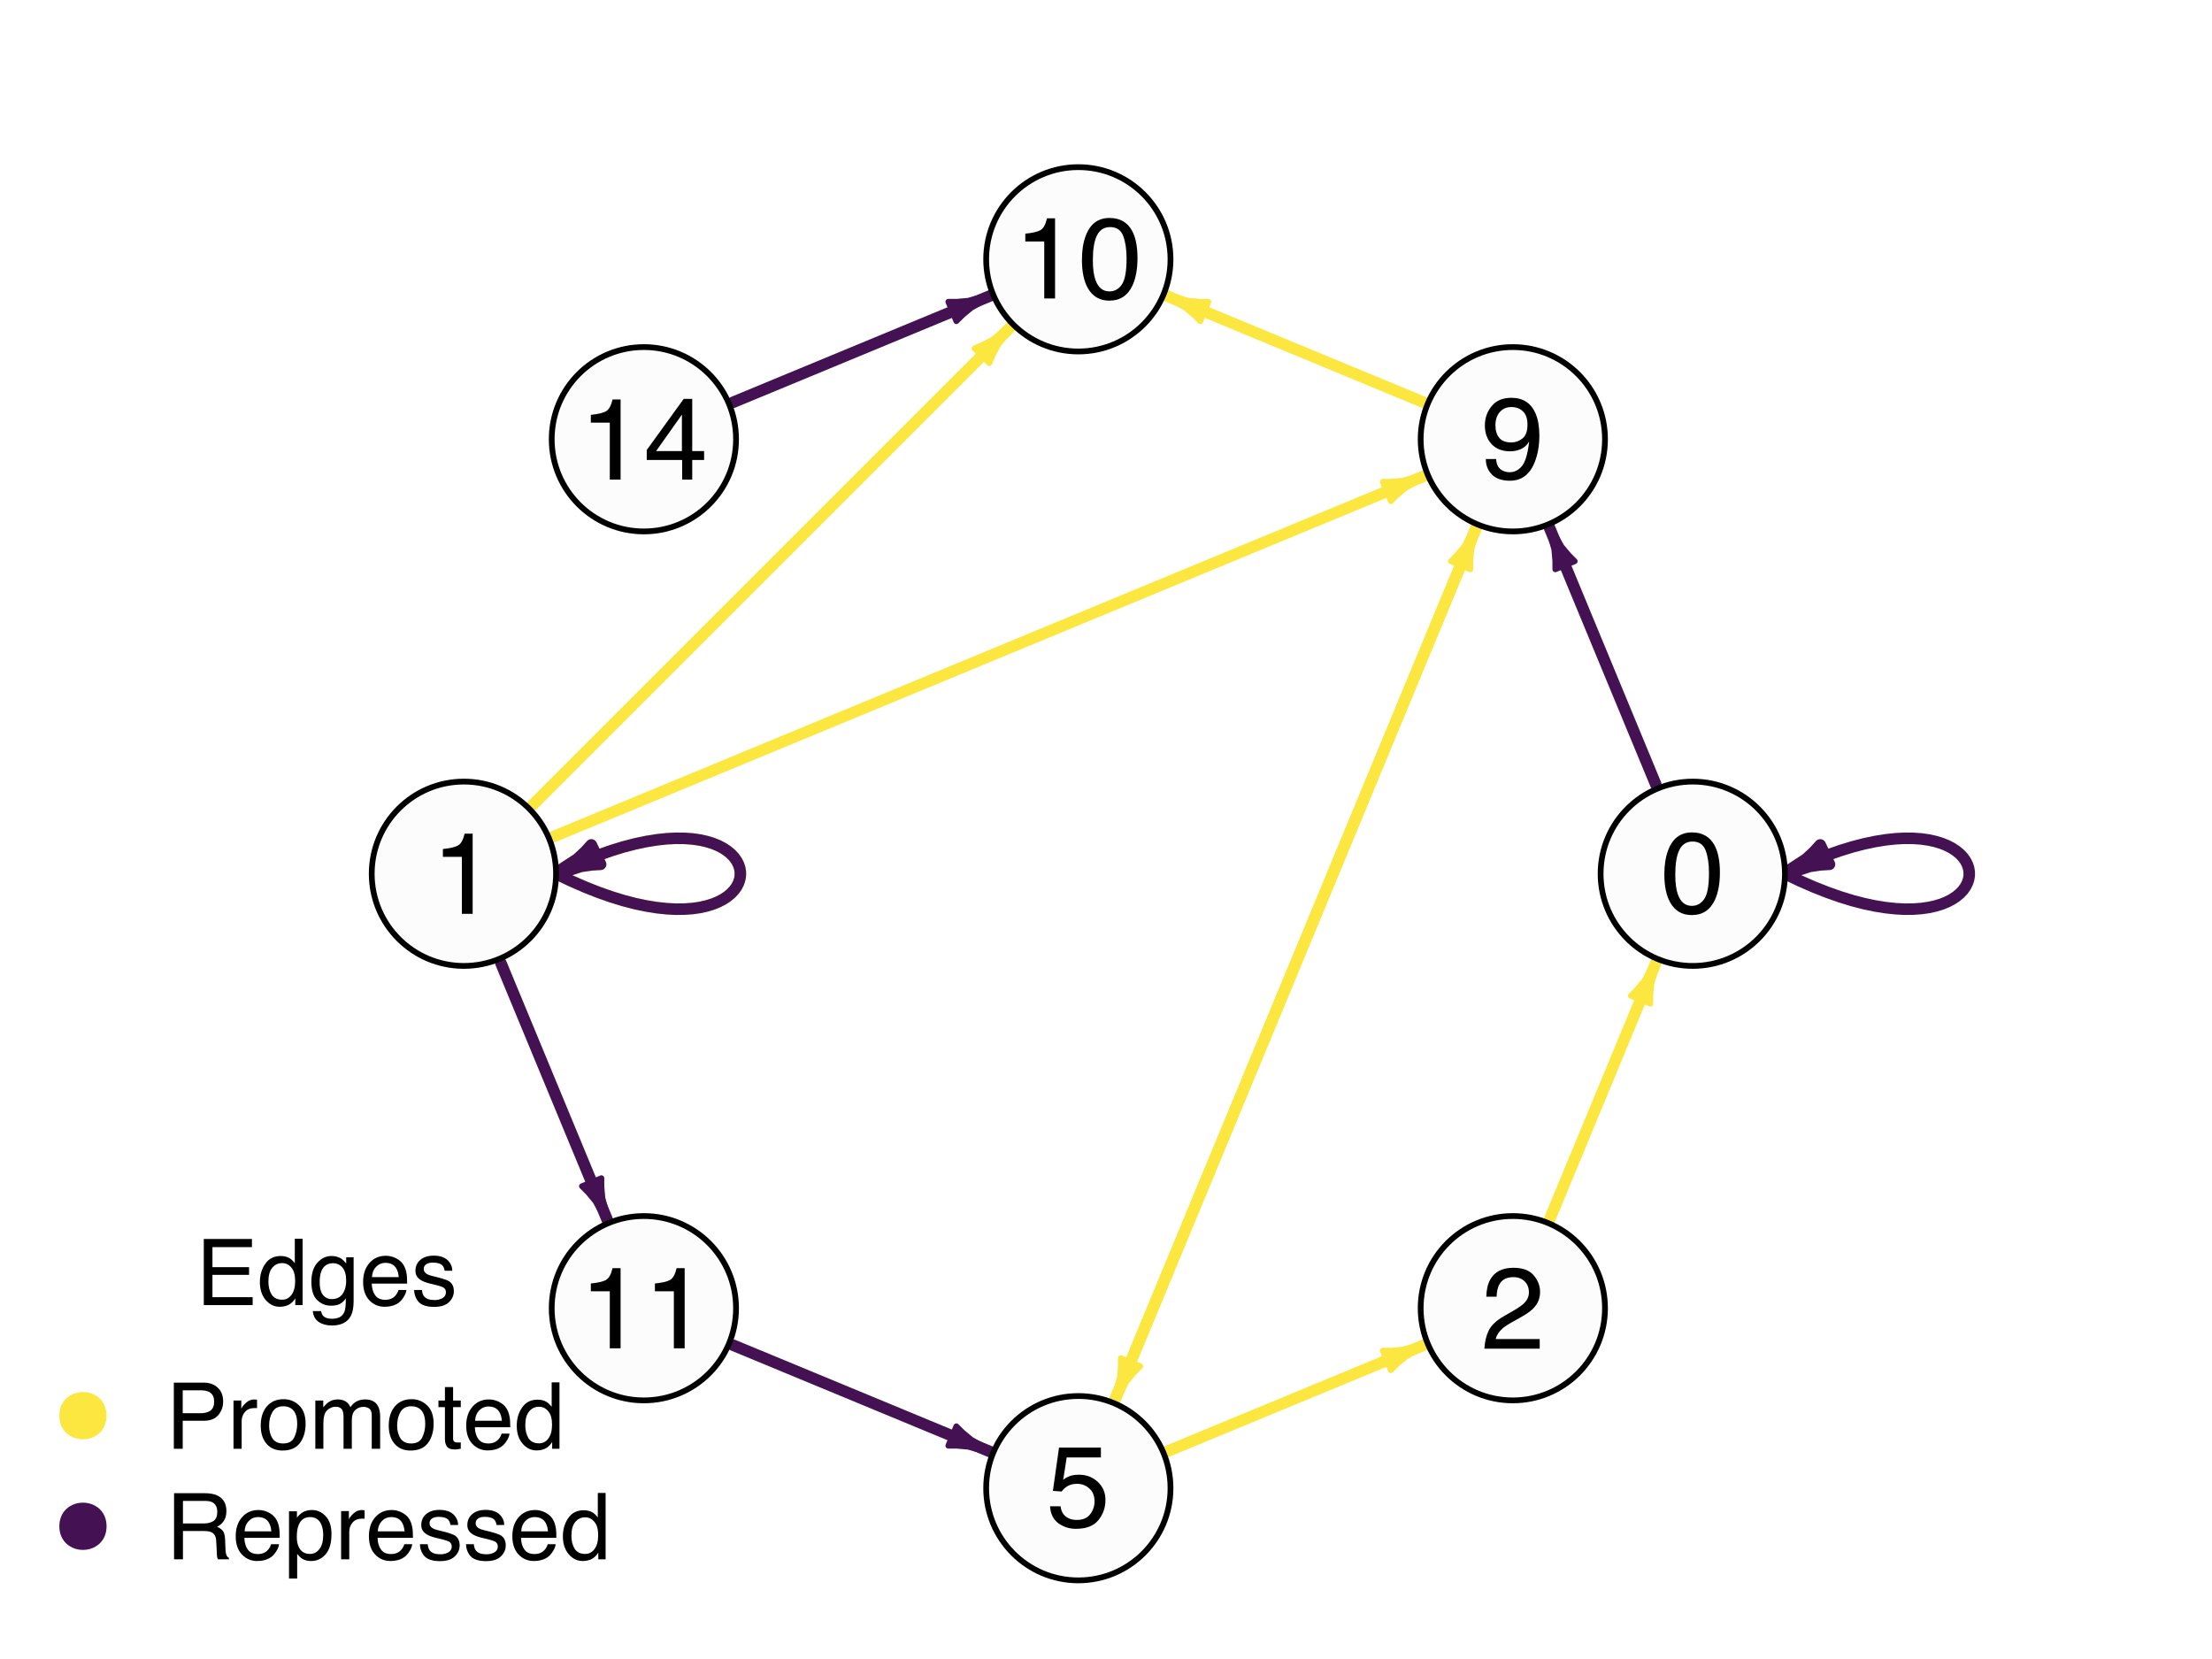 <?xml version="1.0" encoding="UTF-8"?>
<svg xmlns="http://www.w3.org/2000/svg" xmlns:xlink="http://www.w3.org/1999/xlink" width="288pt" height="216pt" viewBox="0 0 288 216" version="1.1">
<defs>
<g>
<symbol overflow="visible" id="glyph0-0">
<path style="stroke:none;" d="M 0.484 0 L 0.484 -10.766 L 9.031 -10.766 L 9.031 0 Z M 7.672 -1.344 L 7.672 -9.406 L 1.828 -9.406 L 1.828 -1.344 Z M 7.672 -1.344 "/>
</symbol>
<symbol overflow="visible" id="glyph0-1">
<path style="stroke:none;" d="M 0.469 0 C 0.52 -0.906 0.707 -1.691 1.031 -2.359 C 1.352 -3.023 1.988 -3.633 2.938 -4.188 L 4.344 -5 C 4.969 -5.363 5.406 -5.676 5.656 -5.938 C 6.062 -6.344 6.266 -6.805 6.266 -7.328 C 6.266 -7.93 6.078 -8.41 5.703 -8.766 C 5.336 -9.129 4.852 -9.312 4.25 -9.312 C 3.344 -9.312 2.719 -8.973 2.375 -8.297 C 2.188 -7.922 2.082 -7.41 2.062 -6.766 L 0.719 -6.766 C 0.738 -7.68 0.91 -8.426 1.234 -9 C 1.805 -10.02 2.812 -10.531 4.25 -10.531 C 5.457 -10.531 6.336 -10.203 6.891 -9.547 C 7.441 -8.898 7.719 -8.18 7.719 -7.391 C 7.719 -6.547 7.422 -5.828 6.828 -5.234 C 6.492 -4.879 5.883 -4.457 5 -3.969 L 3.984 -3.406 C 3.516 -3.145 3.141 -2.895 2.859 -2.656 C 2.367 -2.227 2.062 -1.758 1.938 -1.25 L 7.672 -1.25 L 7.672 0 Z M 0.469 0 "/>
</symbol>
<symbol overflow="visible" id="glyph0-2">
<path style="stroke:none;" d="M 2 -2.531 C 2.031 -1.801 2.305 -1.301 2.828 -1.031 C 3.098 -0.883 3.406 -0.812 3.75 -0.812 C 4.375 -0.812 4.906 -1.07 5.344 -1.594 C 5.789 -2.113 6.109 -3.18 6.297 -4.797 C 6.004 -4.328 5.641 -4 5.203 -3.812 C 4.773 -3.625 4.312 -3.531 3.812 -3.531 C 2.801 -3.531 2 -3.844 1.406 -4.469 C 0.82 -5.102 0.531 -5.914 0.531 -6.906 C 0.531 -7.852 0.82 -8.688 1.406 -9.406 C 1.988 -10.133 2.848 -10.5 3.984 -10.5 C 5.504 -10.5 6.555 -9.812 7.141 -8.438 C 7.461 -7.676 7.625 -6.727 7.625 -5.594 C 7.625 -4.312 7.43 -3.176 7.047 -2.188 C 6.41 -0.531 5.328 0.297 3.797 0.297 C 2.766 0.297 1.984 0.031 1.453 -0.5 C 0.922 -1.039 0.656 -1.719 0.656 -2.531 Z M 3.984 -4.688 C 4.516 -4.688 4.992 -4.859 5.422 -5.203 C 5.859 -5.547 6.078 -6.148 6.078 -7.016 C 6.078 -7.785 5.879 -8.359 5.484 -8.734 C 5.098 -9.109 4.602 -9.297 4 -9.297 C 3.363 -9.297 2.852 -9.078 2.469 -8.641 C 2.094 -8.211 1.906 -7.641 1.906 -6.922 C 1.906 -6.234 2.07 -5.688 2.406 -5.281 C 2.738 -4.883 3.266 -4.688 3.984 -4.688 Z M 3.984 -4.688 "/>
</symbol>
<symbol overflow="visible" id="glyph0-3">
<path style="stroke:none;" d="M 1.438 -7.422 L 1.438 -8.438 C 2.383 -8.531 3.047 -8.688 3.422 -8.906 C 3.797 -9.125 4.078 -9.633 4.266 -10.438 L 5.312 -10.438 L 5.312 0 L 3.906 0 L 3.906 -7.422 Z M 1.438 -7.422 "/>
</symbol>
<symbol overflow="visible" id="glyph0-4">
<path style="stroke:none;" d="M 4.062 -10.484 C 5.414 -10.484 6.395 -9.926 7 -8.812 C 7.469 -7.945 7.703 -6.766 7.703 -5.266 C 7.703 -3.836 7.488 -2.656 7.062 -1.719 C 6.445 -0.383 5.441 0.281 4.047 0.281 C 2.785 0.281 1.848 -0.266 1.234 -1.359 C 0.723 -2.266 0.469 -3.488 0.469 -5.031 C 0.469 -6.219 0.625 -7.238 0.938 -8.094 C 1.508 -9.688 2.551 -10.484 4.062 -10.484 Z M 4.047 -0.922 C 4.723 -0.922 5.266 -1.223 5.672 -1.828 C 6.078 -2.43 6.281 -3.555 6.281 -5.203 C 6.281 -6.398 6.133 -7.379 5.844 -8.141 C 5.551 -8.91 4.984 -9.297 4.141 -9.297 C 3.359 -9.297 2.785 -8.93 2.422 -8.203 C 2.066 -7.473 1.891 -6.398 1.891 -4.984 C 1.891 -3.91 2.004 -3.051 2.234 -2.406 C 2.586 -1.414 3.191 -0.922 4.047 -0.922 Z M 4.047 -0.922 "/>
</symbol>
<symbol overflow="visible" id="glyph0-5">
<path style="stroke:none;" d="M 1.859 -2.672 C 1.941 -1.922 2.289 -1.398 2.906 -1.109 C 3.219 -0.961 3.578 -0.891 3.984 -0.891 C 4.766 -0.891 5.344 -1.141 5.719 -1.641 C 6.094 -2.141 6.281 -2.691 6.281 -3.297 C 6.281 -4.023 6.055 -4.586 5.609 -4.984 C 5.16 -5.391 4.625 -5.594 4 -5.594 C 3.551 -5.594 3.16 -5.504 2.828 -5.328 C 2.504 -5.148 2.227 -4.906 2 -4.594 L 0.859 -4.672 L 1.656 -10.312 L 7.109 -10.312 L 7.109 -9.031 L 2.656 -9.031 L 2.203 -6.125 C 2.453 -6.312 2.688 -6.453 2.906 -6.547 C 3.289 -6.703 3.738 -6.781 4.25 -6.781 C 5.219 -6.781 6.035 -6.469 6.703 -5.844 C 7.367 -5.227 7.703 -4.445 7.703 -3.5 C 7.703 -2.5 7.395 -1.617 6.781 -0.859 C 6.164 -0.109 5.191 0.266 3.859 0.266 C 3.004 0.266 2.242 0.023 1.578 -0.453 C 0.922 -0.93 0.555 -1.672 0.484 -2.672 Z M 1.859 -2.672 "/>
</symbol>
<symbol overflow="visible" id="glyph0-6">
<path style="stroke:none;" d="M 4.953 -3.719 L 4.953 -8.469 L 1.594 -3.719 Z M 4.984 0 L 4.984 -2.562 L 0.375 -2.562 L 0.375 -3.859 L 5.188 -10.516 L 6.297 -10.516 L 6.297 -3.719 L 7.844 -3.719 L 7.844 -2.562 L 6.297 -2.562 L 6.297 0 Z M 4.984 0 "/>
</symbol>
<symbol overflow="visible" id="glyph1-0">
<path style="stroke:none;" d="M 0.391 0 L 0.391 -8.609 L 7.219 -8.609 L 7.219 0 Z M 6.141 -1.078 L 6.141 -7.531 L 1.469 -7.531 L 1.469 -1.078 Z M 6.141 -1.078 "/>
</symbol>
<symbol overflow="visible" id="glyph1-1">
<path style="stroke:none;" d="M 1.031 -8.609 L 7.297 -8.609 L 7.297 -7.547 L 2.156 -7.547 L 2.156 -4.938 L 6.922 -4.938 L 6.922 -3.938 L 2.156 -3.938 L 2.156 -1.031 L 7.391 -1.031 L 7.391 0 L 1.031 0 Z M 4.203 -8.609 Z M 4.203 -8.609 "/>
</symbol>
<symbol overflow="visible" id="glyph1-2">
<path style="stroke:none;" d="M 1.438 -3.062 C 1.438 -2.395 1.578 -1.832 1.859 -1.375 C 2.148 -0.926 2.609 -0.703 3.234 -0.703 C 3.723 -0.703 4.125 -0.91 4.438 -1.328 C 4.758 -1.742 4.922 -2.348 4.922 -3.141 C 4.922 -3.93 4.754 -4.516 4.422 -4.891 C 4.098 -5.273 3.703 -5.469 3.234 -5.469 C 2.703 -5.469 2.27 -5.266 1.938 -4.859 C 1.602 -4.453 1.438 -3.852 1.438 -3.062 Z M 3.031 -6.391 C 3.508 -6.391 3.91 -6.285 4.234 -6.078 C 4.422 -5.961 4.633 -5.758 4.875 -5.469 L 4.875 -8.641 L 5.891 -8.641 L 5.891 0 L 4.938 0 L 4.938 -0.875 C 4.695 -0.488 4.406 -0.207 4.062 -0.031 C 3.727 0.133 3.344 0.219 2.906 0.219 C 2.207 0.219 1.602 -0.07 1.094 -0.656 C 0.582 -1.25 0.328 -2.031 0.328 -3 C 0.328 -3.914 0.562 -4.707 1.031 -5.375 C 1.5 -6.051 2.164 -6.391 3.031 -6.391 Z M 3.031 -6.391 "/>
</symbol>
<symbol overflow="visible" id="glyph1-3">
<path style="stroke:none;" d="M 2.984 -6.391 C 3.484 -6.391 3.914 -6.27 4.281 -6.031 C 4.477 -5.883 4.68 -5.68 4.891 -5.422 L 4.891 -6.219 L 5.859 -6.219 L 5.859 -0.516 C 5.859 0.285 5.742 0.914 5.516 1.375 C 5.078 2.227 4.25 2.656 3.031 2.656 C 2.352 2.656 1.785 2.504 1.328 2.203 C 0.867 1.898 0.609 1.426 0.547 0.781 L 1.625 0.781 C 1.676 1.062 1.773 1.281 1.922 1.438 C 2.16 1.664 2.535 1.781 3.047 1.781 C 3.859 1.781 4.391 1.492 4.641 0.922 C 4.785 0.586 4.852 -0.008 4.844 -0.875 C 4.633 -0.551 4.379 -0.312 4.078 -0.156 C 3.785 0 3.395 0.078 2.906 0.078 C 2.227 0.078 1.633 -0.16 1.125 -0.641 C 0.613 -1.129 0.359 -1.93 0.359 -3.047 C 0.359 -4.098 0.613 -4.914 1.125 -5.5 C 1.645 -6.094 2.266 -6.391 2.984 -6.391 Z M 4.891 -3.172 C 4.891 -3.941 4.727 -4.516 4.406 -4.891 C 4.082 -5.266 3.676 -5.453 3.188 -5.453 C 2.438 -5.453 1.926 -5.102 1.656 -4.406 C 1.508 -4.039 1.438 -3.555 1.438 -2.953 C 1.438 -2.242 1.578 -1.703 1.859 -1.328 C 2.148 -0.961 2.539 -0.781 3.031 -0.781 C 3.789 -0.781 4.32 -1.125 4.625 -1.812 C 4.801 -2.195 4.891 -2.648 4.891 -3.172 Z M 3.109 -6.422 Z M 3.109 -6.422 "/>
</symbol>
<symbol overflow="visible" id="glyph1-4">
<path style="stroke:none;" d="M 3.391 -6.422 C 3.836 -6.422 4.27 -6.316 4.688 -6.109 C 5.102 -5.898 5.422 -5.629 5.641 -5.297 C 5.848 -4.973 5.988 -4.602 6.062 -4.188 C 6.125 -3.895 6.156 -3.43 6.156 -2.797 L 1.547 -2.797 C 1.566 -2.16 1.719 -1.648 2 -1.266 C 2.281 -0.879 2.719 -0.688 3.312 -0.688 C 3.863 -0.688 4.301 -0.867 4.625 -1.234 C 4.812 -1.441 4.945 -1.688 5.031 -1.969 L 6.062 -1.969 C 6.039 -1.738 5.953 -1.484 5.797 -1.203 C 5.641 -0.922 5.469 -0.688 5.281 -0.5 C 4.957 -0.188 4.555 0.02 4.078 0.125 C 3.828 0.188 3.539 0.219 3.219 0.219 C 2.438 0.219 1.773 -0.062 1.234 -0.625 C 0.691 -1.195 0.422 -1.992 0.422 -3.016 C 0.422 -4.023 0.691 -4.844 1.234 -5.469 C 1.785 -6.102 2.504 -6.422 3.391 -6.422 Z M 5.062 -3.641 C 5.02 -4.098 4.922 -4.461 4.766 -4.734 C 4.484 -5.242 4.004 -5.5 3.328 -5.5 C 2.836 -5.5 2.426 -5.32 2.094 -4.969 C 1.77 -4.625 1.598 -4.18 1.578 -3.641 Z M 3.281 -6.422 Z M 3.281 -6.422 "/>
</symbol>
<symbol overflow="visible" id="glyph1-5">
<path style="stroke:none;" d="M 1.406 -1.969 C 1.438 -1.613 1.523 -1.344 1.672 -1.156 C 1.93 -0.82 2.391 -0.656 3.047 -0.656 C 3.441 -0.656 3.785 -0.738 4.078 -0.906 C 4.379 -1.07 4.531 -1.332 4.531 -1.688 C 4.531 -1.957 4.41 -2.164 4.172 -2.312 C 4.016 -2.395 3.711 -2.492 3.266 -2.609 L 2.422 -2.812 C 1.891 -2.945 1.5 -3.098 1.25 -3.266 C 0.789 -3.547 0.562 -3.941 0.562 -4.453 C 0.562 -5.047 0.773 -5.523 1.203 -5.891 C 1.629 -6.254 2.207 -6.438 2.938 -6.438 C 3.875 -6.438 4.551 -6.16 4.969 -5.609 C 5.238 -5.254 5.367 -4.875 5.359 -4.469 L 4.359 -4.469 C 4.336 -4.707 4.254 -4.926 4.109 -5.125 C 3.867 -5.395 3.445 -5.531 2.844 -5.531 C 2.445 -5.531 2.145 -5.453 1.938 -5.297 C 1.738 -5.148 1.641 -4.953 1.641 -4.703 C 1.641 -4.43 1.773 -4.211 2.047 -4.047 C 2.203 -3.953 2.43 -3.867 2.734 -3.797 L 3.422 -3.625 C 4.18 -3.438 4.691 -3.258 4.953 -3.094 C 5.359 -2.82 5.562 -2.395 5.562 -1.812 C 5.562 -1.258 5.348 -0.781 4.922 -0.375 C 4.504 0.031 3.863 0.234 3 0.234 C 2.062 0.234 1.395 0.023 1 -0.391 C 0.613 -0.816 0.41 -1.344 0.391 -1.969 Z M 2.953 -6.422 Z M 2.953 -6.422 "/>
</symbol>
<symbol overflow="visible" id="glyph1-6">
<path style="stroke:none;" d="M 1.031 -8.609 L 4.906 -8.609 C 5.664 -8.609 6.281 -8.391 6.75 -7.953 C 7.219 -7.523 7.453 -6.922 7.453 -6.141 C 7.453 -5.473 7.242 -4.891 6.828 -4.391 C 6.41 -3.891 5.77 -3.641 4.906 -3.641 L 2.188 -3.641 L 2.188 0 L 1.031 0 Z M 6.281 -6.141 C 6.281 -6.766 6.047 -7.191 5.578 -7.422 C 5.316 -7.547 4.961 -7.609 4.516 -7.609 L 2.188 -7.609 L 2.188 -4.625 L 4.516 -4.625 C 5.035 -4.625 5.457 -4.734 5.781 -4.953 C 6.113 -5.18 6.281 -5.578 6.281 -6.141 Z M 6.281 -6.141 "/>
</symbol>
<symbol overflow="visible" id="glyph1-7">
<path style="stroke:none;" d="M 0.797 -6.281 L 1.812 -6.281 L 1.812 -5.188 C 1.883 -5.406 2.082 -5.664 2.406 -5.969 C 2.727 -6.27 3.098 -6.422 3.516 -6.422 C 3.535 -6.422 3.566 -6.414 3.609 -6.406 C 3.66 -6.406 3.742 -6.398 3.859 -6.391 L 3.859 -5.281 C 3.797 -5.289 3.738 -5.297 3.688 -5.297 C 3.633 -5.297 3.578 -5.297 3.516 -5.297 C 2.984 -5.297 2.57 -5.125 2.281 -4.781 C 2 -4.445 1.859 -4.055 1.859 -3.609 L 1.859 0 L 0.797 0 Z M 0.797 -6.281 "/>
</symbol>
<symbol overflow="visible" id="glyph1-8">
<path style="stroke:none;" d="M 3.266 -0.688 C 3.961 -0.688 4.441 -0.945 4.703 -1.469 C 4.961 -2 5.094 -2.586 5.094 -3.234 C 5.094 -3.828 5 -4.305 4.812 -4.672 C 4.508 -5.242 4 -5.531 3.281 -5.531 C 2.633 -5.531 2.164 -5.285 1.875 -4.797 C 1.582 -4.305 1.438 -3.711 1.438 -3.016 C 1.438 -2.348 1.582 -1.789 1.875 -1.344 C 2.164 -0.906 2.629 -0.688 3.266 -0.688 Z M 3.312 -6.453 C 4.113 -6.453 4.789 -6.18 5.344 -5.641 C 5.906 -5.109 6.188 -4.316 6.188 -3.266 C 6.188 -2.254 5.941 -1.414 5.453 -0.75 C 4.961 -0.094 4.203 0.234 3.172 0.234 C 2.305 0.234 1.617 -0.055 1.109 -0.641 C 0.598 -1.234 0.344 -2.02 0.344 -3 C 0.344 -4.051 0.609 -4.891 1.141 -5.516 C 1.68 -6.141 2.406 -6.453 3.312 -6.453 Z M 3.266 -6.422 Z M 3.266 -6.422 "/>
</symbol>
<symbol overflow="visible" id="glyph1-9">
<path style="stroke:none;" d="M 0.781 -6.281 L 1.812 -6.281 L 1.812 -5.391 C 2.062 -5.691 2.289 -5.914 2.5 -6.062 C 2.844 -6.301 3.238 -6.422 3.688 -6.422 C 4.188 -6.422 4.586 -6.297 4.891 -6.047 C 5.055 -5.91 5.211 -5.703 5.359 -5.422 C 5.586 -5.766 5.859 -6.016 6.172 -6.172 C 6.492 -6.336 6.852 -6.422 7.25 -6.422 C 8.094 -6.422 8.664 -6.113 8.969 -5.5 C 9.133 -5.176 9.219 -4.734 9.219 -4.172 L 9.219 0 L 8.125 0 L 8.125 -4.359 C 8.125 -4.773 8.02 -5.062 7.812 -5.219 C 7.602 -5.375 7.348 -5.453 7.047 -5.453 C 6.629 -5.453 6.27 -5.312 5.969 -5.031 C 5.676 -4.758 5.531 -4.301 5.531 -3.656 L 5.531 0 L 4.453 0 L 4.453 -4.094 C 4.453 -4.52 4.398 -4.832 4.297 -5.031 C 4.141 -5.32 3.844 -5.469 3.406 -5.469 C 3.008 -5.469 2.645 -5.312 2.312 -5 C 1.988 -4.695 1.828 -4.141 1.828 -3.328 L 1.828 0 L 0.781 0 Z M 0.781 -6.281 "/>
</symbol>
<symbol overflow="visible" id="glyph1-10">
<path style="stroke:none;" d="M 0.984 -8.031 L 2.047 -8.031 L 2.047 -6.281 L 3.047 -6.281 L 3.047 -5.422 L 2.047 -5.422 L 2.047 -1.312 C 2.047 -1.094 2.125 -0.945 2.281 -0.875 C 2.352 -0.832 2.488 -0.812 2.688 -0.812 C 2.738 -0.812 2.789 -0.812 2.844 -0.812 C 2.906 -0.82 2.973 -0.828 3.047 -0.828 L 3.047 0 C 2.93 0.031 2.805 0.051 2.672 0.062 C 2.547 0.082 2.406 0.094 2.25 0.094 C 1.758 0.094 1.426 -0.031 1.25 -0.281 C 1.07 -0.531 0.984 -0.859 0.984 -1.266 L 0.984 -5.422 L 0.141 -5.422 L 0.141 -6.281 L 0.984 -6.281 Z M 0.984 -8.031 "/>
</symbol>
<symbol overflow="visible" id="glyph1-11">
<path style="stroke:none;" d="M 4.922 -4.672 C 5.461 -4.672 5.891 -4.781 6.203 -5 C 6.523 -5.219 6.688 -5.609 6.688 -6.172 C 6.688 -6.785 6.469 -7.207 6.031 -7.438 C 5.789 -7.551 5.469 -7.609 5.062 -7.609 L 2.219 -7.609 L 2.219 -4.672 Z M 1.062 -8.609 L 5.047 -8.609 C 5.703 -8.609 6.238 -8.516 6.656 -8.328 C 7.469 -7.953 7.875 -7.27 7.875 -6.281 C 7.875 -5.77 7.766 -5.348 7.547 -5.016 C 7.336 -4.691 7.039 -4.43 6.656 -4.234 C 7 -4.098 7.254 -3.914 7.422 -3.688 C 7.586 -3.469 7.68 -3.109 7.703 -2.609 L 7.75 -1.453 C 7.758 -1.129 7.785 -0.883 7.828 -0.719 C 7.898 -0.445 8.023 -0.27 8.203 -0.188 L 8.203 0 L 6.781 0 C 6.738 -0.07 6.703 -0.164 6.672 -0.281 C 6.648 -0.406 6.633 -0.633 6.625 -0.969 L 6.547 -2.406 C 6.523 -2.969 6.316 -3.344 5.922 -3.531 C 5.703 -3.633 5.352 -3.688 4.875 -3.688 L 2.219 -3.688 L 2.219 0 L 1.062 0 Z M 1.062 -8.609 "/>
</symbol>
<symbol overflow="visible" id="glyph1-12">
<path style="stroke:none;" d="M 3.422 -0.703 C 3.91 -0.703 4.316 -0.91 4.641 -1.328 C 4.973 -1.742 5.141 -2.359 5.141 -3.172 C 5.141 -3.672 5.066 -4.102 4.922 -4.469 C 4.648 -5.156 4.148 -5.5 3.422 -5.5 C 2.691 -5.5 2.191 -5.133 1.922 -4.406 C 1.773 -4.02 1.703 -3.523 1.703 -2.922 C 1.703 -2.43 1.773 -2.02 1.922 -1.688 C 2.191 -1.031 2.691 -0.703 3.422 -0.703 Z M 0.688 -6.25 L 1.719 -6.25 L 1.719 -5.422 C 1.926 -5.703 2.156 -5.922 2.406 -6.078 C 2.758 -6.305 3.176 -6.422 3.656 -6.422 C 4.375 -6.422 4.977 -6.148 5.469 -5.609 C 5.969 -5.066 6.219 -4.289 6.219 -3.281 C 6.219 -1.906 5.859 -0.926 5.141 -0.344 C 4.691 0.031 4.164 0.219 3.562 0.219 C 3.094 0.219 2.695 0.113 2.375 -0.094 C 2.188 -0.219 1.977 -0.422 1.75 -0.703 L 1.75 2.5 L 0.688 2.5 Z M 0.688 -6.25 "/>
</symbol>
</g>
</defs>
<g id="surface1">
<rect x="0" y="0" width="288" height="216" style="fill:rgb(100%,100%,100%);fill-opacity:1;stroke:none;"/>
<path style="fill:none;stroke-width:1.5;stroke-linecap:round;stroke-linejoin:round;stroke:rgb(98.824%,90.196%,25.098%);stroke-opacity:1;stroke-miterlimit:10;" d="M 72.398 113.762 L 74.32 112.84 L 76.16 112.035 L 77.918 111.34 L 79.598 110.75 L 81.195 110.258 L 82.715 109.867 L 84.156 109.562 L 85.516 109.344 L 86.793 109.207 L 87.992 109.145 L 89.113 109.156 L 90.152 109.23 L 91.113 109.367 L 91.992 109.562 L 92.793 109.805 L 93.512 110.098 L 94.152 110.43 L 94.711 110.801 L 95.191 111.203 L 95.59 111.629 L 95.91 112.082 L 96.148 112.547 L 96.309 113.027 L 96.391 113.516 L 96.391 114.004 L 96.309 114.492 L 96.148 114.973 L 95.91 115.438 L 95.59 115.891 L 95.191 116.316 L 94.711 116.719 L 94.152 117.09 L 93.512 117.422 L 92.793 117.715 L 91.992 117.957 L 91.113 118.152 L 90.152 118.289 L 89.113 118.363 L 87.992 118.375 L 86.793 118.312 L 85.516 118.176 L 84.156 117.957 L 82.715 117.656 L 81.195 117.262 L 79.598 116.77 L 77.918 116.18 L 76.16 115.484 L 74.32 114.68 L 72.398 113.762 "/>
<path style="fill:none;stroke-width:1.5;stroke-linecap:round;stroke-linejoin:round;stroke:rgb(98.824%,90.196%,25.098%);stroke-opacity:1;stroke-miterlimit:10;" d="M 73.801 113.09 L 72.398 113.762 "/>
<path style="fill-rule:nonzero;fill:rgb(98.824%,90.196%,25.098%);fill-opacity:1;stroke-width:1.5;stroke-linecap:round;stroke-linejoin:round;stroke:rgb(98.824%,90.196%,25.098%);stroke-opacity:1;stroke-miterlimit:10;" d="M 76.988 110.008 L 76.223 110.855 L 75.168 111.84 L 72.355 113.668 L 72.445 113.852 L 75.629 112.805 L 77.059 112.598 L 78.199 112.531 Z M 76.988 110.008 "/>
<path style="fill:none;stroke-width:1.5;stroke-linecap:round;stroke-linejoin:round;stroke:rgb(26.667%,6.667%,32.157%);stroke-opacity:1;stroke-miterlimit:10;" d="M 72.398 113.762 L 74.32 112.84 L 76.16 112.035 L 77.918 111.34 L 79.598 110.75 L 81.195 110.258 L 82.715 109.867 L 84.156 109.562 L 85.516 109.344 L 86.793 109.207 L 87.992 109.145 L 89.113 109.156 L 90.152 109.23 L 91.113 109.367 L 91.992 109.562 L 92.793 109.805 L 93.512 110.098 L 94.152 110.43 L 94.711 110.801 L 95.191 111.203 L 95.59 111.629 L 95.91 112.082 L 96.148 112.547 L 96.309 113.027 L 96.391 113.516 L 96.391 114.004 L 96.309 114.492 L 96.148 114.973 L 95.91 115.438 L 95.59 115.891 L 95.191 116.316 L 94.711 116.719 L 94.152 117.09 L 93.512 117.422 L 92.793 117.715 L 91.992 117.957 L 91.113 118.152 L 90.152 118.289 L 89.113 118.363 L 87.992 118.375 L 86.793 118.312 L 85.516 118.176 L 84.156 117.957 L 82.715 117.656 L 81.195 117.262 L 79.598 116.77 L 77.918 116.18 L 76.16 115.484 L 74.32 114.68 L 72.398 113.762 "/>
<path style="fill:none;stroke-width:1.5;stroke-linecap:round;stroke-linejoin:round;stroke:rgb(26.667%,6.667%,32.157%);stroke-opacity:1;stroke-miterlimit:10;" d="M 73.801 113.09 L 72.398 113.762 "/>
<path style="fill-rule:nonzero;fill:rgb(26.667%,6.667%,32.157%);fill-opacity:1;stroke-width:1.5;stroke-linecap:round;stroke-linejoin:round;stroke:rgb(26.667%,6.667%,32.157%);stroke-opacity:1;stroke-miterlimit:10;" d="M 76.988 110.008 L 76.223 110.855 L 75.168 111.84 L 72.355 113.668 L 72.445 113.852 L 75.629 112.805 L 77.059 112.598 L 78.199 112.531 Z M 76.988 110.008 "/>
<path style="fill:none;stroke-width:1.5;stroke-linecap:round;stroke-linejoin:round;stroke:rgb(26.667%,6.667%,32.157%);stroke-opacity:1;stroke-miterlimit:10;" d="M 232.398 113.762 L 234.32 112.84 L 236.16 112.035 L 237.918 111.34 L 239.598 110.75 L 241.195 110.258 L 242.715 109.867 L 244.156 109.562 L 245.516 109.344 L 246.793 109.207 L 247.992 109.145 L 249.113 109.156 L 250.152 109.23 L 251.113 109.367 L 251.992 109.562 L 252.793 109.805 L 253.512 110.098 L 254.152 110.43 L 254.711 110.801 L 255.191 111.203 L 255.59 111.629 L 255.91 112.082 L 256.148 112.547 L 256.309 113.027 L 256.391 113.516 L 256.391 114.004 L 256.309 114.492 L 256.148 114.973 L 255.91 115.438 L 255.59 115.891 L 255.191 116.316 L 254.711 116.719 L 254.152 117.09 L 253.512 117.422 L 252.793 117.715 L 251.992 117.957 L 251.113 118.152 L 250.152 118.289 L 249.113 118.363 L 247.992 118.375 L 246.793 118.312 L 245.516 118.176 L 244.156 117.957 L 242.715 117.656 L 241.195 117.262 L 239.598 116.77 L 237.918 116.18 L 236.16 115.484 L 234.32 114.68 L 232.398 113.762 "/>
<path style="fill:none;stroke-width:1.5;stroke-linecap:round;stroke-linejoin:round;stroke:rgb(26.667%,6.667%,32.157%);stroke-opacity:1;stroke-miterlimit:10;" d="M 233.801 113.09 L 232.398 113.762 "/>
<path style="fill-rule:nonzero;fill:rgb(26.667%,6.667%,32.157%);fill-opacity:1;stroke-width:1.5;stroke-linecap:round;stroke-linejoin:round;stroke:rgb(26.667%,6.667%,32.157%);stroke-opacity:1;stroke-miterlimit:10;" d="M 236.988 110.008 L 236.223 110.855 L 235.168 111.84 L 232.355 113.668 L 232.445 113.852 L 235.629 112.805 L 237.059 112.598 L 238.199 112.531 Z M 236.988 110.008 "/>
<path style="fill:none;stroke-width:1.5;stroke-linecap:round;stroke-linejoin:round;stroke:rgb(98.824%,90.196%,25.098%);stroke-opacity:1;stroke-miterlimit:10;" d="M 185.352 52.379 L 151.488 38.352 "/>
<path style="fill:none;stroke-width:1.5;stroke-linecap:round;stroke-linejoin:round;stroke:rgb(98.824%,90.196%,25.098%);stroke-opacity:1;stroke-miterlimit:10;" d="M 192.156 68.809 L 144.992 182.672 "/>
<path style="fill:none;stroke-width:1.5;stroke-linecap:round;stroke-linejoin:round;stroke:rgb(98.824%,90.196%,25.098%);stroke-opacity:1;stroke-miterlimit:10;" d="M 72.02 108.949 L 185.883 61.785 "/>
<path style="fill:none;stroke-width:1.5;stroke-linecap:round;stroke-linejoin:round;stroke:rgb(98.824%,90.196%,25.098%);stroke-opacity:1;stroke-miterlimit:10;" d="M 69.293 104.867 L 131.914 42.246 "/>
<path style="fill:none;stroke-width:1.5;stroke-linecap:round;stroke-linejoin:round;stroke:rgb(98.824%,90.196%,25.098%);stroke-opacity:1;stroke-miterlimit:10;" d="M 201.781 158.711 L 215.809 124.848 "/>
<path style="fill:none;stroke-width:1.5;stroke-linecap:round;stroke-linejoin:round;stroke:rgb(98.824%,90.196%,25.098%);stroke-opacity:1;stroke-miterlimit:10;" d="M 152.02 188.949 L 185.883 174.922 "/>
<path style="fill:none;stroke-width:1.5;stroke-linecap:round;stroke-linejoin:round;stroke:rgb(98.824%,90.196%,25.098%);stroke-opacity:1;stroke-miterlimit:10;" d="M 145.211 182.141 L 192.375 68.277 "/>
<path style="fill:none;stroke-width:1.5;stroke-linecap:round;stroke-linejoin:round;stroke:rgb(26.667%,6.667%,32.157%);stroke-opacity:1;stroke-miterlimit:10;" d="M 95.449 175.141 L 129.312 189.168 "/>
<path style="fill:none;stroke-width:1.5;stroke-linecap:round;stroke-linejoin:round;stroke:rgb(26.667%,6.667%,32.157%);stroke-opacity:1;stroke-miterlimit:10;" d="M 65.211 125.379 L 79.238 159.242 "/>
<path style="fill:none;stroke-width:1.5;stroke-linecap:round;stroke-linejoin:round;stroke:rgb(26.667%,6.667%,32.157%);stroke-opacity:1;stroke-miterlimit:10;" d="M 95.449 52.379 L 129.312 38.352 "/>
<path style="fill:none;stroke-width:1.5;stroke-linecap:round;stroke-linejoin:round;stroke:rgb(26.667%,6.667%,32.157%);stroke-opacity:1;stroke-miterlimit:10;" d="M 215.586 102.141 L 201.562 68.277 "/>
<path style="fill-rule:nonzero;fill:rgb(98.824%,90.196%,25.098%);fill-opacity:1;stroke-width:0.75;stroke-linecap:round;stroke-linejoin:round;stroke:rgb(98.824%,90.196%,25.098%);stroke-opacity:1;stroke-miterlimit:10;" d="M 157.332 39.293 L 156.191 39.289 L 154.75 39.16 L 151.516 38.285 L 151.461 38.418 L 154.367 40.09 L 155.473 41.016 L 156.285 41.82 Z M 157.332 39.293 "/>
<path style="fill-rule:nonzero;fill:rgb(98.824%,90.196%,25.098%);fill-opacity:1;stroke-width:0.75;stroke-linecap:round;stroke-linejoin:round;stroke:rgb(98.824%,90.196%,25.098%);stroke-opacity:1;stroke-miterlimit:10;" d="M 145.934 176.828 L 145.926 177.969 L 145.801 179.406 L 144.926 182.645 L 145.059 182.699 L 146.73 179.793 L 147.656 178.688 L 148.461 177.875 Z M 145.934 176.828 "/>
<path style="fill-rule:nonzero;fill:rgb(98.824%,90.196%,25.098%);fill-opacity:1;stroke-width:0.75;stroke-linecap:round;stroke-linejoin:round;stroke:rgb(98.824%,90.196%,25.098%);stroke-opacity:1;stroke-miterlimit:10;" d="M 181.082 65.25 L 181.895 64.449 L 183.004 63.523 L 185.91 61.852 L 185.855 61.719 L 182.617 62.59 L 181.18 62.719 L 180.035 62.723 Z M 181.082 65.25 "/>
<path style="fill-rule:nonzero;fill:rgb(98.824%,90.196%,25.098%);fill-opacity:1;stroke-width:0.75;stroke-linecap:round;stroke-linejoin:round;stroke:rgb(98.824%,90.196%,25.098%);stroke-opacity:1;stroke-miterlimit:10;" d="M 128.809 47.285 L 129.25 46.234 L 129.918 44.953 L 131.965 42.297 L 131.863 42.195 L 129.207 44.242 L 127.926 44.91 L 126.875 45.352 Z M 128.809 47.285 "/>
<path style="fill-rule:nonzero;fill:rgb(98.824%,90.196%,25.098%);fill-opacity:1;stroke-width:0.75;stroke-linecap:round;stroke-linejoin:round;stroke:rgb(98.824%,90.196%,25.098%);stroke-opacity:1;stroke-miterlimit:10;" d="M 214.867 130.691 L 214.871 129.551 L 215 128.113 L 215.875 124.875 L 215.742 124.82 L 214.07 127.727 L 213.145 128.832 L 212.34 129.645 Z M 214.867 130.691 "/>
<path style="fill-rule:nonzero;fill:rgb(98.824%,90.196%,25.098%);fill-opacity:1;stroke-width:0.75;stroke-linecap:round;stroke-linejoin:round;stroke:rgb(98.824%,90.196%,25.098%);stroke-opacity:1;stroke-miterlimit:10;" d="M 181.082 178.391 L 181.895 177.586 L 183.004 176.66 L 185.91 174.988 L 185.855 174.855 L 182.617 175.727 L 181.18 175.855 L 180.035 175.859 Z M 181.082 178.391 "/>
<path style="fill-rule:nonzero;fill:rgb(98.824%,90.196%,25.098%);fill-opacity:1;stroke-width:0.75;stroke-linecap:round;stroke-linejoin:round;stroke:rgb(98.824%,90.196%,25.098%);stroke-opacity:1;stroke-miterlimit:10;" d="M 191.438 74.125 L 191.441 72.98 L 191.57 71.543 L 192.441 68.305 L 192.309 68.25 L 190.637 71.156 L 189.711 72.266 L 188.91 73.074 Z M 191.438 74.125 "/>
<path style="fill-rule:nonzero;fill:rgb(26.667%,6.667%,32.157%);fill-opacity:1;stroke-width:0.75;stroke-linecap:round;stroke-linejoin:round;stroke:rgb(26.667%,6.667%,32.157%);stroke-opacity:1;stroke-miterlimit:10;" d="M 123.469 188.227 L 124.609 188.234 L 126.047 188.359 L 129.285 189.234 L 129.34 189.102 L 126.434 187.43 L 125.328 186.504 L 124.516 185.699 Z M 123.469 188.227 "/>
<path style="fill-rule:nonzero;fill:rgb(26.667%,6.667%,32.157%);fill-opacity:1;stroke-width:0.75;stroke-linecap:round;stroke-linejoin:round;stroke:rgb(26.667%,6.667%,32.157%);stroke-opacity:1;stroke-miterlimit:10;" d="M 75.77 154.445 L 76.574 155.254 L 77.5 156.363 L 79.172 159.27 L 79.305 159.215 L 78.434 155.977 L 78.305 154.539 L 78.301 153.398 Z M 75.77 154.445 "/>
<path style="fill-rule:nonzero;fill:rgb(26.667%,6.667%,32.157%);fill-opacity:1;stroke-width:0.75;stroke-linecap:round;stroke-linejoin:round;stroke:rgb(26.667%,6.667%,32.157%);stroke-opacity:1;stroke-miterlimit:10;" d="M 124.516 41.82 L 125.328 41.016 L 126.434 40.09 L 129.34 38.418 L 129.285 38.285 L 126.047 39.16 L 124.609 39.289 L 123.469 39.293 Z M 124.516 41.82 "/>
<path style="fill-rule:nonzero;fill:rgb(26.667%,6.667%,32.157%);fill-opacity:1;stroke-width:0.75;stroke-linecap:round;stroke-linejoin:round;stroke:rgb(26.667%,6.667%,32.157%);stroke-opacity:1;stroke-miterlimit:10;" d="M 205.027 73.074 L 204.227 72.266 L 203.301 71.156 L 201.629 68.25 L 201.496 68.305 L 202.367 71.543 L 202.496 72.98 L 202.5 74.125 Z M 205.027 73.074 "/>
<path style="fill-rule:nonzero;fill:rgb(98.824%,98.824%,98.824%);fill-opacity:1;stroke-width:0.75;stroke-linecap:round;stroke-linejoin:round;stroke:rgb(0%,0%,0%);stroke-opacity:1;stroke-miterlimit:10;" d="M 208.969 170.328 C 208.969 176.957 203.598 182.328 196.969 182.328 C 190.34 182.328 184.969 176.957 184.969 170.328 C 184.969 163.699 190.34 158.328 196.969 158.328 C 203.598 158.328 208.969 163.699 208.969 170.328 "/>
<path style="fill-rule:nonzero;fill:rgb(98.824%,98.824%,98.824%);fill-opacity:1;stroke-width:0.75;stroke-linecap:round;stroke-linejoin:round;stroke:rgb(0%,0%,0%);stroke-opacity:1;stroke-miterlimit:10;" d="M 208.969 57.191 C 208.969 63.82 203.598 69.191 196.969 69.191 C 190.34 69.191 184.969 63.82 184.969 57.191 C 184.969 50.562 190.34 45.191 196.969 45.191 C 203.598 45.191 208.969 50.562 208.969 57.191 "/>
<path style="fill-rule:nonzero;fill:rgb(98.824%,98.824%,98.824%);fill-opacity:1;stroke-width:0.75;stroke-linecap:round;stroke-linejoin:round;stroke:rgb(0%,0%,0%);stroke-opacity:1;stroke-miterlimit:10;" d="M 152.398 33.762 C 152.398 40.387 147.027 45.762 140.398 45.762 C 133.773 45.762 128.398 40.387 128.398 33.762 C 128.398 27.133 133.773 21.762 140.398 21.762 C 147.027 21.762 152.398 27.133 152.398 33.762 "/>
<path style="fill-rule:nonzero;fill:rgb(98.824%,98.824%,98.824%);fill-opacity:1;stroke-width:0.75;stroke-linecap:round;stroke-linejoin:round;stroke:rgb(0%,0%,0%);stroke-opacity:1;stroke-miterlimit:10;" d="M 152.398 193.762 C 152.398 200.387 147.027 205.762 140.398 205.762 C 133.773 205.762 128.398 200.387 128.398 193.762 C 128.398 187.133 133.773 181.762 140.398 181.762 C 147.027 181.762 152.398 187.133 152.398 193.762 "/>
<path style="fill-rule:nonzero;fill:rgb(98.824%,98.824%,98.824%);fill-opacity:1;stroke-width:0.75;stroke-linecap:round;stroke-linejoin:round;stroke:rgb(0%,0%,0%);stroke-opacity:1;stroke-miterlimit:10;" d="M 95.832 170.328 C 95.832 176.957 90.457 182.328 83.832 182.328 C 77.203 182.328 71.832 176.957 71.832 170.328 C 71.832 163.699 77.203 158.328 83.832 158.328 C 90.457 158.328 95.832 163.699 95.832 170.328 "/>
<path style="fill-rule:nonzero;fill:rgb(98.824%,98.824%,98.824%);fill-opacity:1;stroke-width:0.75;stroke-linecap:round;stroke-linejoin:round;stroke:rgb(0%,0%,0%);stroke-opacity:1;stroke-miterlimit:10;" d="M 72.398 113.762 C 72.398 120.387 67.027 125.762 60.398 125.762 C 53.773 125.762 48.398 120.387 48.398 113.762 C 48.398 107.133 53.773 101.762 60.398 101.762 C 67.027 101.762 72.398 107.133 72.398 113.762 "/>
<path style="fill-rule:nonzero;fill:rgb(98.824%,98.824%,98.824%);fill-opacity:1;stroke-width:0.75;stroke-linecap:round;stroke-linejoin:round;stroke:rgb(0%,0%,0%);stroke-opacity:1;stroke-miterlimit:10;" d="M 95.832 57.191 C 95.832 63.82 90.457 69.191 83.832 69.191 C 77.203 69.191 71.832 63.82 71.832 57.191 C 71.832 50.562 77.203 45.191 83.832 45.191 C 90.457 45.191 95.832 50.562 95.832 57.191 "/>
<path style="fill-rule:nonzero;fill:rgb(98.824%,98.824%,98.824%);fill-opacity:1;stroke-width:0.75;stroke-linecap:round;stroke-linejoin:round;stroke:rgb(0%,0%,0%);stroke-opacity:1;stroke-miterlimit:10;" d="M 232.398 113.762 C 232.398 120.387 227.027 125.762 220.398 125.762 C 213.773 125.762 208.398 120.387 208.398 113.762 C 208.398 107.133 213.773 101.762 220.398 101.762 C 227.027 101.762 232.398 107.133 232.398 113.762 "/>
<g style="fill:rgb(0%,0%,0%);fill-opacity:1;">
  <use xlink:href="#glyph0-1" x="192.797" y="175.594"/>
</g>
<g style="fill:rgb(0%,0%,0%);fill-opacity:1;">
  <use xlink:href="#glyph0-2" x="192.797" y="62.293"/>
</g>
<g style="fill:rgb(0%,0%,0%);fill-opacity:1;">
  <use xlink:href="#glyph0-3" x="132.055" y="38.863"/>
  <use xlink:href="#glyph0-4" x="140.397" y="38.863"/>
</g>
<g style="fill:rgb(0%,0%,0%);fill-opacity:1;">
  <use xlink:href="#glyph0-5" x="136.227" y="198.785"/>
</g>
<g style="fill:rgb(0%,0%,0%);fill-opacity:1;">
  <use xlink:href="#glyph0-3" x="75.488" y="175.547"/>
  <use xlink:href="#glyph0-3" x="83.831" y="175.547"/>
</g>
<g style="fill:rgb(0%,0%,0%);fill-opacity:1;">
  <use xlink:href="#glyph0-3" x="56.227" y="118.98"/>
</g>
<g style="fill:rgb(0%,0%,0%);fill-opacity:1;">
  <use xlink:href="#glyph0-3" x="75.488" y="62.449"/>
  <use xlink:href="#glyph0-6" x="83.831" y="62.449"/>
</g>
<g style="fill:rgb(0%,0%,0%);fill-opacity:1;">
  <use xlink:href="#glyph0-4" x="216.227" y="118.863"/>
</g>
<path style="fill-rule:nonzero;fill:rgb(98.824%,90.196%,25.098%);fill-opacity:1;stroke-width:0.75;stroke-linecap:round;stroke-linejoin:round;stroke:rgb(98.824%,90.196%,25.098%);stroke-opacity:1;stroke-miterlimit:10;" d="M 13.5 184.32 C 13.5 187.922 8.102 187.922 8.102 184.32 C 8.102 180.719 13.5 180.719 13.5 184.32 "/>
<path style="fill-rule:nonzero;fill:rgb(26.667%,6.667%,32.157%);fill-opacity:1;stroke-width:0.75;stroke-linecap:round;stroke-linejoin:round;stroke:rgb(26.667%,6.667%,32.157%);stroke-opacity:1;stroke-miterlimit:10;" d="M 13.5 198.719 C 13.5 202.32 8.102 202.32 8.102 198.719 C 8.102 195.121 13.5 195.121 13.5 198.719 "/>
<g style="fill:rgb(0%,0%,0%);fill-opacity:1;">
  <use xlink:href="#glyph1-1" x="25.504" y="169.922"/>
  <use xlink:href="#glyph1-2" x="33.508" y="169.922"/>
  <use xlink:href="#glyph1-3" x="40.182" y="169.922"/>
  <use xlink:href="#glyph1-4" x="46.855" y="169.922"/>
  <use xlink:href="#glyph1-5" x="53.529" y="169.922"/>
</g>
<g style="fill:rgb(0%,0%,0%);fill-opacity:1;">
  <use xlink:href="#glyph1-6" x="21.602" y="188.625"/>
  <use xlink:href="#glyph1-7" x="29.605" y="188.625"/>
  <use xlink:href="#glyph1-8" x="33.602" y="188.625"/>
  <use xlink:href="#glyph1-9" x="40.275" y="188.625"/>
  <use xlink:href="#glyph1-8" x="50.271" y="188.625"/>
  <use xlink:href="#glyph1-10" x="56.945" y="188.625"/>
  <use xlink:href="#glyph1-4" x="60.279" y="188.625"/>
  <use xlink:href="#glyph1-2" x="66.953" y="188.625"/>
</g>
<g style="fill:rgb(0%,0%,0%);fill-opacity:1;">
  <use xlink:href="#glyph1-11" x="21.602" y="203.023"/>
  <use xlink:href="#glyph1-4" x="30.268" y="203.023"/>
  <use xlink:href="#glyph1-12" x="36.941" y="203.023"/>
  <use xlink:href="#glyph1-7" x="43.615" y="203.023"/>
  <use xlink:href="#glyph1-4" x="47.611" y="203.023"/>
  <use xlink:href="#glyph1-5" x="54.285" y="203.023"/>
  <use xlink:href="#glyph1-5" x="60.285" y="203.023"/>
  <use xlink:href="#glyph1-4" x="66.285" y="203.023"/>
  <use xlink:href="#glyph1-2" x="72.959" y="203.023"/>
</g>
</g>
</svg>
